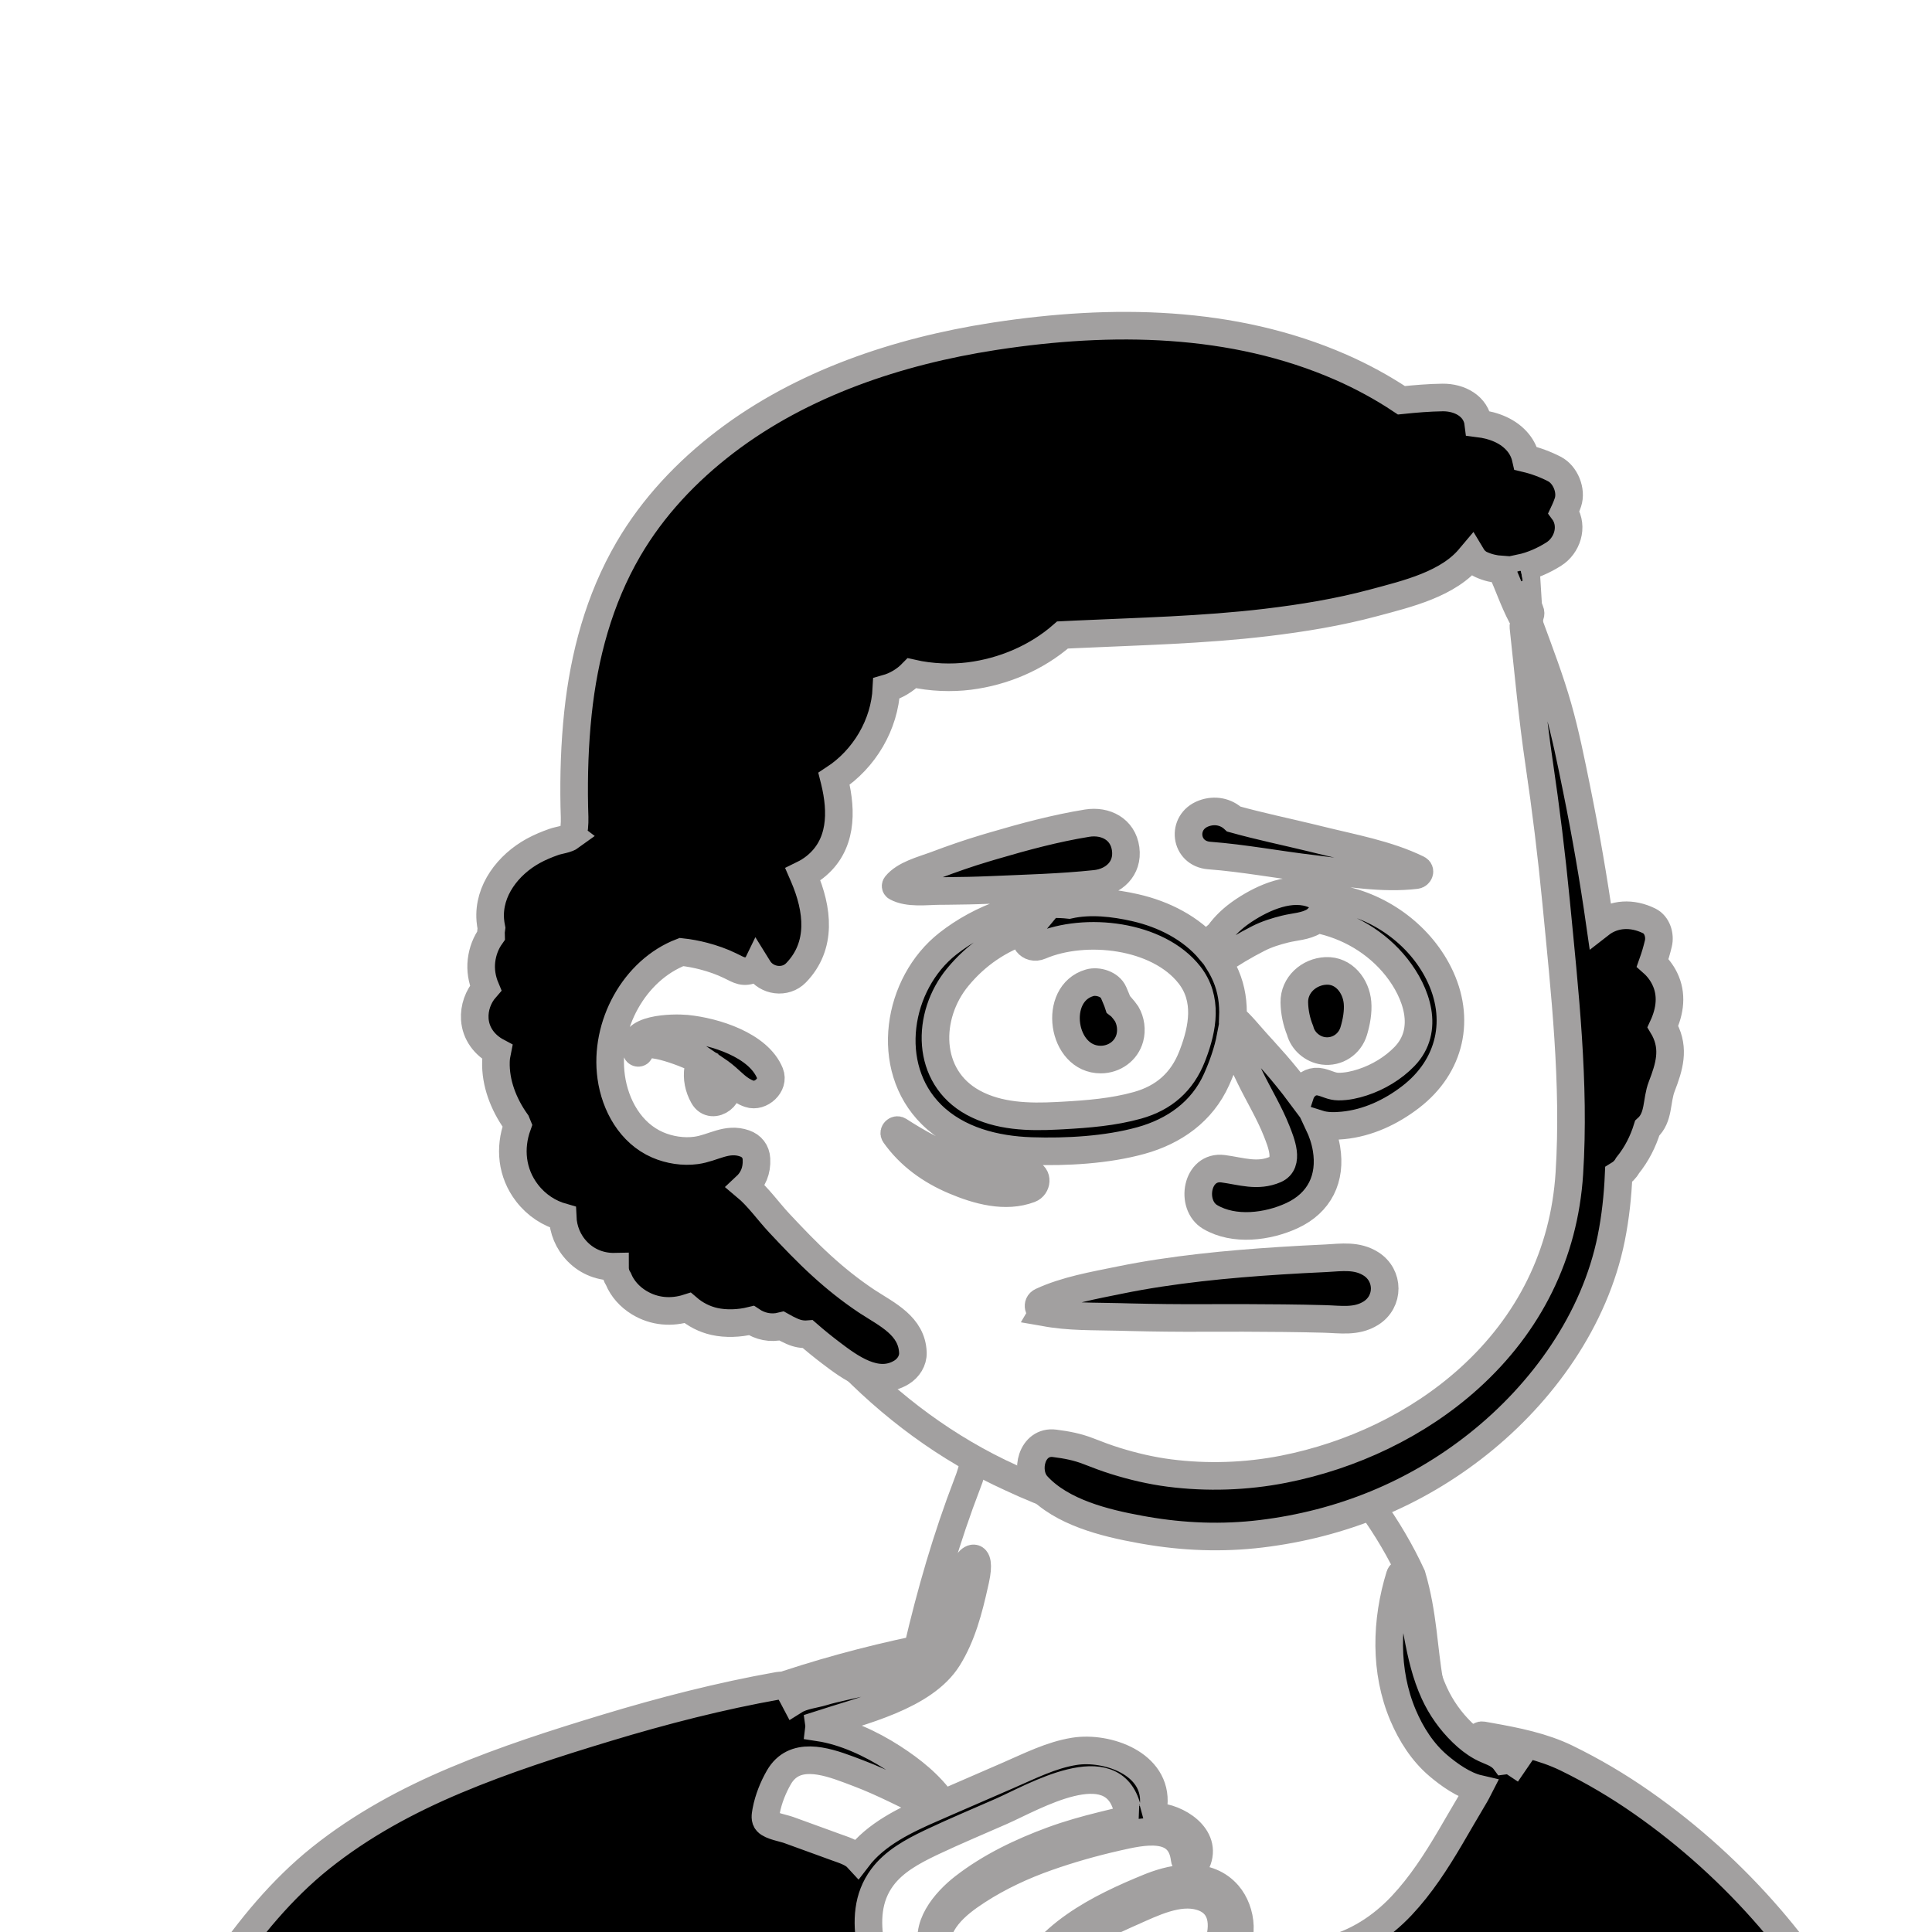 <svg id="avatar-svg" transform="translate(-40, 0)" width="380" height="380" class="path1" viewBox="0 0 700 700" fill="none" stroke="black" strokewidth="0.8" strokelinecap="round" strokelinejoin="round" xmlns="http://www.w3.org/2000/svg">
        <style>
          @media (prefers-reduced-motion){.path1{animation:none!important;stroke-dasharray:unset!important}}@media print{.path1{animation:none!important;stroke-dasharray:unset!important}}@keyframes grow{0%{stroke-dashoffset:1px;stroke-dasharray:0 1000px;opacity:0;fill-opacity:0}10%{opacity:1;fill-opacity:0}60%{stroke-dasharray:1000px 0;fill-opacity:1;stroke-opacity:0}to{stroke-dasharray:1000px 0;fill-opacity:1;stroke-opacity:0}}.path1 g g path{stroke-dashoffset:1px;stroke-dasharray:1000px 0;animation:grow 7s linear forwards;transform-origin:center;stroke:#a2a0a0;stroke-width:10px;animation-delay:0s}
        </style>
        <g>
          <g>
            <g transform="translate(0, 550)">
    <!-- Generator: Sketch 62 (91390) - https://sketch.com -->
    <title>body/mono/Killer</title>
    <desc>Created with Sketch.</desc>
    <g id="body/mono/Killer" stroke="none" stroke-width="1" fill="none" fill-rule="evenodd">
        <path d="M576.638,94.145 C551.876,71.124 559.826,48.919 551.55,20.868 C535.551,-13.839 502.544,-48.021 464.325,-55.425 C445.241,-66.601 420.296,-60.266 407.257,-42.741 C395.01,-39.496 394.605,-22.562 390.511,-12.544 C382.944,7.132 377.159,27.179 372.415,47.62 C224.999,78.31 111.93,178.682 88.357,330.917 C84.327,353.04 81.029,375.311 77.931,397.582 C76.116,416.768 66.506,447.214 86.261,459.629 C86.826,473.392 88.478,487.291 93.718,500.247 C95.73,513.157 97.356,526.152 101.608,538.597 C110.982,560.145 112.427,583.782 122.954,605.262 C130.31,621.108 141.109,633.829 154.464,644.91 C160.106,649.854 167.855,655.218 169.04,662.954 C168.686,674.614 177.533,691.467 191.506,685.991 C201.423,689.72 212.073,690.69 222.578,690.614 C400.599,682.918 578.993,682.267 757.02,690.872 C763.263,691.163 769.191,685.175 768.931,678.959 C766.094,611.193 759.085,543.62 748.058,476.696 C723.454,338.113 697.17,183.106 576.638,94.145 L576.638,94.145 Z" id="🎨-Background" fill="#FFFFFF"/>
        <path d="M386.179,25.294 L386.845,23.458 C390.876,12.318 395.815,11.488 393.435,22.288 L393.075,23.915 C391.014,33.156 388.548,42.705 383.496,50.788 C374.786,64.729 351.965,69.898 336.746,74.857 C336.795,75.208 336.795,75.559 336.755,75.889 C346.055,77.309 355.605,81.788 363.395,86.809 C370.525,91.418 376.965,96.588 381.765,103.458 L405.246,93.258 C412.996,89.898 420.805,85.898 429.225,84.548 C441.095,82.648 459.395,89.008 457.996,103.979 C457.815,105.998 456.545,107.498 454.986,108.238 C456.175,108.139 457.376,108.107 458.565,108.148 C466.505,108.418 477.725,115.448 473.576,124.718 C472.515,127.107 469.456,125.538 469.215,123.538 C467.645,110.389 454.055,113.479 444.626,115.628 C436.095,117.568 427.666,119.948 419.416,122.857 C410.595,125.968 402.065,129.928 394.195,135.018 C386.076,140.277 378.486,146.658 378.986,157.158 C379.005,157.378 378.656,157.488 378.555,157.277 C374.365,148.338 382.525,138.908 389.156,133.758 C398.755,126.309 409.996,120.948 421.355,116.768 C427.196,114.623 433.218,112.935 439.261,111.44 L440.656,111.098 C444.206,110.238 447.885,109.248 451.585,108.648 C450.218,108.313 449.024,107.321 448.494,105.527 L448.425,105.277 C443.085,84.128 414.465,101.139 402.876,106.248 C394.585,109.898 386.195,113.398 377.996,117.268 L376.94,117.772 C370.583,120.822 363.958,124.426 359.685,130.168 C348.725,144.868 358.565,164.718 362.025,180.238 C363.015,184.688 363.965,189.408 364.025,193.979 C364.074,197.72 362.926,201.248 361.998,204.848 L361.456,206.968 L361.456,206.968 C361.935,206.979 362.425,207.479 362.265,207.988 C358.376,220.688 351.795,232.729 345.385,244.309 C338.845,256.128 332.115,267.889 324.895,279.298 C299.215,319.878 269.815,358.188 237.565,393.758 C222.105,410.809 205.385,426.718 190.295,444.107 C183.275,452.198 176.706,460.678 171.225,469.918 C168.265,474.908 165.605,480.088 163.365,485.458 L162.923,486.521 C161.087,490.91 159.282,494.779 155.865,498.288 C154.166,500.038 150.765,499.298 150.225,496.798 C147.715,485.038 156.036,472.338 162.076,462.738 C168.595,452.378 176.215,442.718 184.315,433.548 C186.605,430.948 188.935,428.389 191.295,425.857 C180.736,428.758 169.615,429.527 158.855,431.428 C147.835,433.368 136.885,435.678 126.206,439.038 C116.395,442.118 107.055,446.188 98.126,451.288 C93.845,453.738 89.656,456.428 85.736,459.438 C85.365,459.718 85.005,460.018 84.645,460.309 C91.045,476.389 95.965,493.068 101.105,509.559 C104.614,520.833 108.045,532.136 111.452,543.447 L119.105,568.899 C124.626,587.248 129.225,607.208 138.956,623.899 C143.156,631.098 148.835,637.607 155.335,642.828 C158.486,645.368 161.916,647.298 165.475,649.168 C167.715,650.348 169.695,651.878 171.775,653.277 C173.145,651.716 175.221,650.749 177.77,651.157 L178.055,651.208 C186.105,652.788 194.406,649.938 201.565,646.418 C209.025,642.738 216.456,638.418 222.765,632.979 C235.175,622.268 245.465,608.918 255.496,596.038 C291.255,550.078 321.706,499.738 346.525,447.078 C359.135,420.298 370.906,393.068 381.965,365.607 C387.496,351.889 392.945,338.139 398.255,324.328 L398.956,322.482 C403.713,309.81 407.878,296.053 415.525,284.878 C415.585,284.777 415.666,284.698 415.755,284.639 C415.775,284.318 415.876,284.018 416.036,283.758 C418.406,279.968 422.945,278.857 426.876,277.098 C431.305,275.107 435.725,273.128 440.145,271.149 C443.626,269.588 448.725,268.268 451.335,265.309 C454.295,261.979 455.286,256.048 456.725,251.928 C459.986,242.618 463.515,233.418 467.045,224.208 C470.145,216.118 472.826,207.438 477.175,199.899 C480.889,193.467 486.195,190.076 492.329,186.371 L493.661,185.568 C496.224,184.005 498.958,182.133 499.975,179.208 C501.635,174.428 497.945,169.857 494.025,167.578 C485.315,162.527 474.885,168.357 467.246,172.809 C459.565,177.288 452.076,182.668 443.865,186.139 C443.685,186.208 443.555,185.938 443.685,185.818 C450.285,179.772 458.352,174.791 465.932,169.876 L467.815,168.648 C472.845,165.357 478.576,162.148 484.635,161.258 C483.376,160.838 483.765,159.208 484.965,159.059 C496.885,157.607 508.986,159.468 520.786,156.688 C531.315,154.208 540.505,148.258 547.865,140.428 C554.805,133.048 560.305,124.508 565.435,115.809 C568.416,110.748 571.326,105.648 574.345,100.607 C574.795,99.848 575.246,99.008 575.706,98.107 C570.305,96.857 564.805,92.838 561.135,89.718 C555.435,84.878 551.275,78.338 548.376,71.518 C541.576,55.508 542.115,37.198 547.206,20.818 C547.515,19.818 548.996,19.768 549.286,20.818 C553.195,34.848 553.545,50.059 559.685,63.438 C562.145,68.798 565.576,73.618 569.795,77.718 C571.935,79.788 574.095,81.527 576.715,82.968 C579.525,84.518 582.525,85.027 584.755,87.488 C584.885,87.628 585.005,87.768 585.115,87.918 C586.422,87.742 587.547,87.93 588.446,88.492 L588.635,88.618 L588.675,88.559 C584.645,85.809 580.595,83.088 576.305,80.688 C575.166,80.048 575.996,78.518 577.135,78.718 L579.958,79.217 C589.388,80.898 598.996,82.808 607.605,86.998 C617.156,91.658 626.275,97.038 634.975,103.128 C652.115,115.107 667.715,129.258 681.365,145.088 C706.545,174.298 724.345,209.418 735.355,246.238 C749.115,292.248 754.435,340.578 760.246,388.107 C763.023,410.86 765.515,433.654 767.729,456.474 L768.326,462.698 C769.435,474.438 770.635,486.158 771.765,497.868 C773.765,501.008 773.906,504.738 772.725,507.979 C773.595,517.468 774.376,526.968 774.996,536.498 C776.576,561.088 777.595,585.758 778.036,610.408 C778.475,635.408 777.565,660.368 777.275,685.368 C777.156,695.889 761.215,695.848 760.965,685.368 C760.326,657.748 758.345,630.118 756.935,602.518 C755.555,575.578 754.275,548.649 752.626,521.729 C752.465,519.168 752.315,516.598 752.175,514.038 C749.85,514.924 746.97,515.291 744.527,515.775 L743.925,515.899 C739.012,516.943 734.09,517.694 729.099,518.151 L727.483,518.287 C722.955,518.6 699.745,519.098 686.025,516.598 C687.115,534.208 688.215,551.818 689.425,569.418 C690.805,589.488 691.065,609.588 692.076,629.678 C692.585,639.718 693.195,649.688 694.475,659.668 C695.059,664.211 695.656,668.761 696.369,673.287 L696.736,675.548 C697.376,679.438 698.175,682.768 696.525,686.238 C697.965,690.688 695.725,696.298 689.826,695.848 C652.005,693.018 614.095,691.818 576.175,691.649 C510.708,691.339 445.278,693.961 379.839,695.761 L362.154,696.24 C300.858,697.917 239.259,699.707 178.246,692.928 C178.115,700.738 163.515,700.649 164.295,691.938 L164.487,689.838 C165.365,680.36 166.504,670.542 169.445,661.418 C167.005,661.488 164.555,661.389 162.255,660.628 C158.986,659.559 155.845,657.618 153.005,655.698 C146.685,651.438 141.345,646.188 136.736,640.128 C127.685,628.238 121.675,614.149 116.925,600.078 C111.875,585.082 107.254,569.913 102.936,554.692 L98.29,538.207 C92.391,517.241 86.599,495.956 83.085,474.438 C82.706,474.938 82.185,475.368 81.496,475.678 C62.695,484.078 46.615,466.848 43.435,449.428 C41.563,439.155 42,428.641 42.16,418.242 L42.175,417.128 C42.335,405.149 42.385,393.168 42.996,381.198 C45.015,341.178 54.345,302.399 68.855,265.118 C82.525,230.027 99.045,194.658 120.326,163.488 C130.435,148.688 142.095,134.468 156.145,123.218 C170.965,111.368 187.626,102.357 205.076,95.018 C222.906,87.518 241.395,81.588 259.906,75.988 C280.326,69.809 300.986,64.498 321.996,60.768 C323.525,60.498 325.025,60.948 325.876,62.348 C326.615,63.578 327.305,64.838 327.975,66.118 C330.845,64.318 335.255,63.878 338.126,62.998 C347.135,60.208 363.345,58.538 370.486,52.178 C378.628,44.932 382.542,35.27 386.179,25.294 Z M81.475,463.098 C80.206,464.258 78.935,465.418 77.626,466.508 C79.335,465.788 80.885,466.268 82.025,467.328 C81.826,465.918 81.645,464.508 81.475,463.098 Z M494.795,192.649 C492.855,193.848 490.935,195.048 489.185,196.488 C482.899,201.688 480.774,210.176 478.154,217.577 L477.986,218.048 C474.765,227.008 471.515,235.988 468.105,244.878 C467.036,247.668 466.036,250.658 464.965,253.668 C479.385,267.527 494.126,281.238 509.555,293.968 C537.795,317.258 568.565,337.488 601.265,353.968 C618.076,362.448 635.435,370.168 653.295,376.158 C659.746,378.318 666.315,380.218 672.986,381.628 L672.996,381.527 L672.996,381.527 C673.025,381.288 673.416,381.178 673.456,381.468 L673.496,381.738 L673.496,381.738 C676.355,382.328 679.236,382.828 682.126,383.218 C687.605,383.948 693.145,384.277 698.675,384.229 C702.105,384.198 705.505,383.777 708.885,383.948 C693.916,370.458 678.865,357.068 663.775,343.738 C635.175,318.458 606.416,293.378 577.605,268.338 C564.814,257.218 551.881,246.233 539.143,235.037 L526.877,224.203 C516.036,214.616 505.263,204.877 495.873,193.919 L494.795,192.649 Z M366.965,266.969 C366.095,265.899 367.416,264.538 368.486,265.449 C374.876,270.858 382.095,273.228 389.765,276.139 C391.555,276.818 391.416,279.668 389.296,279.639 C380.385,279.478 372.355,273.719 366.965,266.969 Z M456.486,133.768 L457.125,133.512 C466.135,129.979 477.825,128.223 484.916,136.419 C490.056,142.369 491.365,153.629 484.666,158.819 C483.056,160.069 479.645,158.999 480.666,156.489 C483.605,149.319 484.226,139.928 474.976,137.169 C466.952,134.773 457.567,139.446 450.261,142.696 L448.17,143.619 C433.92,149.945 419.767,157.611 411.036,171.008 C410.806,171.348 410.195,171.129 410.346,170.718 C417.315,151.419 438.656,141.028 456.486,133.768 Z M350.916,92.438 L347.452,91.128 C338.642,87.839 327.671,84.499 322.206,93.968 C320.158,97.507 318.396,101.888 317.634,105.964 L317.536,106.518 C317.326,107.777 317.055,109.128 317.956,110.098 C319.345,111.618 323.865,112.357 325.685,113.018 L337.13,117.174 L337.13,117.174 L342.845,119.258 C345.445,120.208 348.805,121.158 350.725,123.248 C357.445,114.428 368.135,109.408 378.225,104.998 C369.135,100.768 360.326,95.979 350.916,92.438 Z" id="🖍-Ink" fill="#000000"/>
    </g>
</g><g transform="translate(200, 50)">
    <!-- Generator: Sketch 62 (91390) - https://sketch.com -->
    <title>head/mono/Short 3</title>
    <desc>Created with Sketch.</desc>
    <g id="head/mono/Short-3" stroke="none" stroke-width="1" fill="none" fill-rule="evenodd">
        <path d="M418.424,337.603 C412.153,292.36 397.81,248.432 395.751,202.51 C394.526,182.859 393.301,163.207 392.077,143.554 C391.612,131.28 375.668,127.139 369.578,138.013 C355.735,122.661 330.947,124.922 312.036,125.388 C200.708,129.333 94.914,204.603 56.698,309.552 C55.779,312.054 56.057,314.717 57.096,317.1 C39.283,376.5 102.278,414.749 145.242,441.233 C162.671,459.651 183.158,474.953 206.291,485.433 C232.902,497.952 262.524,504.932 291.925,505.6 C298.379,505.748 302.256,500.53 302.722,495.129 C312.102,492.946 328.153,495.466 333.113,485.854 C389.68,461.285 426.537,399.013 418.424,337.603 L418.424,337.603 Z" id="🎨-Background" fill="#FFFFFF"/>
        <path d="M391.957,177.155 C391.796,175.688 393.914,175.643 394.351,176.831 C397.935,186.597 401.652,196.298 404.493,206.311 C407.231,215.963 409.202,225.833 411.2,235.661 C414.512,251.97 417.36,268.401 419.716,284.884 C424.75,280.952 431.336,280.594 437.536,283.654 C440.447,285.089 441.56,288.884 440.863,291.827 C440.303,294.19 439.618,296.539 438.796,298.841 C440.553,300.397 442.046,302.315 443.13,304.517 C445.985,310.317 445.065,316.404 442.503,321.938 C442.699,322.267 442.892,322.599 443.074,322.952 C446.781,330.151 444.798,336.598 442.089,343.622 C440.06,348.877 441.192,354.796 436.817,358.764 C435.296,363.649 433.014,368.193 429.692,372.298 C428.938,373.68 427.808,374.789 426.467,375.606 C426.13,383.317 425.317,391.002 423.786,398.62 C417.841,428.2 398.973,454.555 375.615,473.142 C352.76,491.332 325.916,502.202 296.952,505.714 C282.889,507.421 268.803,506.884 254.855,504.447 L253.117,504.137 C240.246,501.803 224.67,497.938 215.769,488.228 C211.089,483.123 213.826,471.885 222.101,472.945 C226.484,473.507 230.3,474.209 234.429,475.827 C237.648,477.089 240.873,478.305 244.178,479.336 C250.507,481.307 257.055,482.844 263.627,483.693 C277.32,485.462 291.55,484.995 305.087,482.325 C329.7,477.469 353.613,466.267 372.293,449.404 C394.005,429.8 406.733,404.43 408.606,375.168 C410.692,342.577 406.93,309.205 403.805,276.784 C402.18,259.92 400.118,243.089 397.634,226.328 C395.207,209.952 393.752,193.6 391.957,177.155 Z M199.799,71.92 L200.851,71.758 C242.651,65.397 286.631,65.848 325.921,83.098 C333.451,86.407 340.821,90.397 347.761,95.027 C352.732,94.508 357.732,94.087 362.642,94.018 C368.821,93.937 374.851,97.147 375.611,103.397 C381.401,104.117 386.732,106.247 390.142,110.508 C391.471,112.167 392.361,114.087 392.812,116.087 C396.371,116.928 399.861,118.217 403.171,119.917 C407.191,121.987 409.511,127.747 408.091,132.008 C407.763,132.975 407.39,133.918 406.973,134.84 L406.651,135.527 L406.841,135.787 C410.051,140.947 407.821,147.717 402.901,150.797 C399.211,153.107 395.091,154.947 390.851,155.837 C391.201,157.537 391.521,159.247 391.781,160.977 C391.881,161.678 390.982,162.178 390.581,161.487 C391.595,164.641 392.865,167.954 394.392,171.428 C395.291,173.477 392.411,175.297 391.312,173.227 C388.392,167.707 386.581,162.047 383.931,156.357 C381.482,156.197 379.041,155.637 376.691,154.567 C375.151,153.867 373.982,152.687 373.142,151.277 C373.091,151.337 373.062,151.407 373.011,151.477 C365.121,161.627 349.701,165.187 337.781,168.397 C324.982,171.848 311.881,173.977 298.732,175.547 C275.771,178.277 252.631,178.787 229.562,179.848 C228.034,179.917 226.509,179.994 224.983,180.068 C215.613,188.288 203.544,193.396 191.164,194.949 C184.891,195.735 177.471,195.535 170.437,193.933 C167.891,196.533 164.674,198.459 161.162,199.448 C160.53,212.547 153.226,224.949 142.184,232.178 L142.38,232.957 C145.124,244.142 145.088,256.369 135.252,264.143 C133.919,265.195 132.464,266.097 130.934,266.845 L131.27,267.618 C136.351,279.492 137.974,292.608 128.423,302.461 C124.551,306.455 117.752,305.509 114.848,300.925 L114.706,300.693 C114.545,300.42 114.371,300.158 114.204,299.89 C113.945,300.42 113.549,300.867 112.961,301.117 C109.331,302.678 107.881,301.527 104.571,299.917 C101.511,298.417 98.281,297.297 94.982,296.428 C92.291,295.727 89.611,295.227 86.911,294.937 C69.851,301.457 58.831,321.457 61.451,340.227 C62.871,350.447 68.482,360.567 78.261,364.807 C82.541,366.667 87.571,367.447 92.201,366.817 C98.471,365.967 103.291,362.018 109.781,364.277 C112.341,365.167 113.942,367.178 114.081,369.928 C114.312,374.247 112.781,377.487 110.201,379.887 C114.751,383.687 118.421,388.967 122.371,393.178 C127.312,398.447 132.321,403.717 137.661,408.577 C142.701,413.187 148.062,417.467 153.741,421.268 L154.338,421.661 C161.454,426.295 170.421,430.41 170.761,440.098 C170.871,443.018 169.101,445.697 166.701,447.187 C157.732,452.747 147.971,445.447 140.941,440.098 C138.111,437.947 135.361,435.717 132.711,433.407 C130.941,433.547 129.011,433.258 127.001,432.367 C125.711,431.807 124.451,431.147 123.211,430.447 C119.181,431.457 115.381,430.567 112.251,428.457 C107.741,429.567 102.961,429.697 98.901,428.807 C95.192,427.987 91.881,426.237 89.151,423.887 C83.451,425.707 77.121,425.367 71.501,421.917 C68.131,419.848 65.501,416.897 64.071,413.447 C63.343,412.308 62.877,410.978 62.842,409.513 L62.841,408.957 C57.941,409.067 53.031,407.387 49.241,403.508 C45.761,399.947 44.062,395.508 43.871,390.997 C38.941,389.598 34.431,386.726 31.001,382.297 C25.321,374.957 24.562,365.887 27.482,357.787 C27.291,357.357 27.121,356.917 26.971,356.477 C22.441,350.087 19.451,342.377 19.691,334.647 C19.721,333.447 19.881,332.268 20.121,331.098 C15.661,328.727 12.381,324.567 12.031,319.277 C11.761,315.127 13.251,311.067 15.941,307.997 C14.631,304.867 14.051,301.467 14.451,298.067 C14.861,294.577 16.091,291.547 17.892,289.018 C17.851,288.098 17.901,287.167 18.051,286.217 C17.871,285.287 17.721,284.327 17.642,283.348 C16.791,272.627 24.191,263.247 33.201,258.297 C35.571,256.997 38.131,255.937 40.691,255.037 C42.551,254.377 45.351,254.157 46.991,252.947 C46.921,252.897 47.601,252.018 47.721,251.547 C47.851,250.967 47.991,250.397 48.062,249.807 C48.331,247.327 48.131,244.777 48.081,242.287 C47.861,230.987 48.211,219.637 49.401,208.397 C51.611,187.557 57.062,167.167 67.681,148.957 C76.591,133.697 88.791,120.807 102.781,110.117 C130.647,88.834 165.421,77.262 199.799,71.92 Z M70.66,331.088 C67.033,322.37 84.11,322.283 88.625,322.698 L88.758,322.711 C98.921,323.722 114.81,328.61 118.968,338.865 C120.689,343.11 115.594,347.711 111.517,346.315 C107.526,344.949 105.288,342.015 102.085,339.448 C101.245,338.774 100.369,338.145 99.477,337.538 C99.947,339.034 100.699,340.416 101.742,341.448 L101.988,341.68 C106.906,346.098 98.111,353.041 94.847,347.19 C93.109,344.077 92.413,340.661 92.955,337.126 C93.116,336.083 93.396,335.129 93.803,334.219 C93.479,334.057 93.16,333.881 92.832,333.725 L92.246,333.453 C88.332,331.677 71.63,324.704 71.765,330.939 C71.78,331.629 70.885,331.63 70.66,331.088 Z" id="🖍-Ink" fill="#000000"/>
    </g>
</g><g transform="translate(320, 250)"><g>
    <!-- Generator: Sketch 62 (91390) - https://sketch.com -->
    <title>face/Fear</title>
    <desc>Created with Sketch.</desc>
    <g id="face/Fear" stroke="none" stroke-width="1" fill="none" fill-rule="evenodd">
        <path d="M199.723,205.925 L200.548,205.882 C206.179,205.562 211.647,204.739 216.677,207.894 C223.363,212.087 223.393,221.623 216.677,225.808 C211.393,229.103 205.651,228.021 199.723,227.867 C194.841,227.74 189.958,227.652 185.075,227.6 C175.316,227.498 165.563,227.474 155.803,227.523 C146.998,227.567 138.185,227.464 129.382,227.252 L125.61,227.154 C116.581,226.906 107.127,227.218 98.233,225.46 L97.851,225.394 L97.862,225.375 L97.862,225.375 C96.321,224.857 95.506,222.4 97.348,221.546 C106.173,217.455 116.262,215.74 125.739,213.794 C135.335,211.826 145.096,210.404 154.828,209.29 C164.547,208.18 174.337,207.396 184.1,206.773 C189.304,206.439 194.513,206.164 199.723,205.925 Z M170.189,80.204 L170.833,79.773 C177.901,75.106 188.058,70.612 196.202,74.155 C196.662,74.355 197.051,74.616 197.389,74.916 C199.388,74.955 201.4,75.121 203.418,75.425 C219.361,77.828 234.093,88.291 241.296,102.696 C249.483,119.069 245.594,136.323 231.107,147.459 C223.989,152.93 215.624,156.869 206.619,157.757 C203.675,158.047 200.555,158.104 197.729,157.212 C199.067,160.06 200.085,163.037 200.609,166.177 C202.402,176.927 198.138,185.791 188.125,190.433 C179.326,194.514 167.148,196.078 158.446,190.927 C151.09,186.575 153.499,172.167 163.178,173.458 C169.712,174.329 175.602,176.51 182.059,173.724 C187.322,171.455 184.129,163.796 182.543,159.767 C179.89,153.034 175.985,146.695 172.819,140.157 L172.234,138.929 C170.243,134.666 167.77,130.162 165.877,125.568 C164.835,130.964 162.966,136.259 160.764,141.161 C155.538,152.793 145.422,159.91 133.369,163.243 C120.977,166.668 106.434,167.463 93.658,167.042 C80.664,166.615 66.984,163.21 57.477,153.792 C40.061,136.539 45.063,106.353 63.39,91.932 C75.245,82.603 91.949,76.21 107.289,77.866 C114.973,76.137 123.567,77.119 131.255,78.861 C141.657,81.218 151.588,86.263 158.388,94.298 C158.892,93.034 159.474,91.823 160.14,90.667 C159.84,90.529 159.654,90.085 159.95,89.819 C160.492,89.332 161.049,88.865 161.606,88.397 C163.821,85.291 166.682,82.586 170.189,80.204 Z M44.171,161.066 C43.545,160.178 44.769,159.026 45.647,159.591 C52.841,164.23 60.372,168.447 68.621,170.905 C76.679,173.306 85.056,173.058 93.15,175.11 C96.192,175.881 95.709,179.836 93.15,180.805 C84.242,184.181 74.191,181.348 65.728,177.765 C57.142,174.131 49.584,168.726 44.171,161.066 Z M92.453,86.96 L92.668,86.701 L92.668,86.701 L92.145,86.875 L92.145,86.875 C82.063,90.269 73.761,95.865 67.013,104.034 C55.513,117.955 55.376,140.09 72.572,149.498 C81.843,154.569 92.787,154.808 103.081,154.271 L105.163,154.16 C114.2,153.661 123.422,152.922 132.142,150.478 C141.653,147.812 148.261,142.064 151.9,132.801 L152.203,132.02 C155.832,122.486 157.723,111.883 150.983,103.253 C139.567,88.636 113.188,85.716 96.884,92.703 C92.979,94.376 89.845,90.293 92.453,86.96 Z M197.085,83.038 C196.814,83.302 196.524,83.543 196.202,83.738 C192.929,85.701 189.248,85.721 185.62,86.621 C182.278,87.45 179.007,88.462 175.931,90.027 C171.099,92.482 166.116,95.419 161.548,98.622 C162.527,100.186 163.403,101.837 164.154,103.585 C166.228,108.416 166.927,113.503 166.709,118.611 C169.892,121.365 172.553,124.79 175.37,127.885 L177.855,130.618 C180.753,133.815 183.632,137.048 186.328,140.403 C187.931,142.397 189.558,144.439 191.121,146.541 C191.326,145.914 191.615,145.3 192.02,144.717 C193.543,142.521 195.894,141.412 198.581,142.047 C200.933,142.605 202.505,143.669 204.962,143.685 C207.971,143.705 210.871,143.057 213.719,142.128 C219.317,140.302 224.803,137.021 228.897,132.771 C238.137,123.176 233.262,109.655 226.054,100.515 C218.753,91.256 208.268,85.244 197.085,83.038 Z M114.793,106.084 C117.759,105.228 122.172,106.578 123.477,109.618 L124.413,111.831 C124.384,111.765 124.361,111.714 124.334,111.654 C124.665,112.438 124.982,113.195 125.236,113.999 L126.113,114.679 L126.113,114.679 C126.862,115.51 127.555,116.387 128.191,117.312 C129.695,119.882 130.131,123.173 129.361,126.053 C128.09,130.812 123.72,133.867 118.872,133.897 C104.681,133.98 101.203,110.008 114.793,106.084 Z M200.403,101.777 C206.96,101.484 211.327,107.275 211.85,113.224 C212.148,116.61 211.463,120.312 210.492,123.55 C209.044,128.381 204.44,131.408 199.476,130.742 C195.525,130.211 192.035,127.207 191.05,123.346 C189.752,120.162 189.019,116.659 188.956,113.224 C188.836,106.81 194.296,102.05 200.403,101.777 Z M113.875,48.247 C120.525,47.175 126.878,50.407 127.845,57.554 C128.819,64.763 123.51,69.527 116.851,70.235 C104.297,71.569 91.479,71.886 78.865,72.437 C73.604,72.666 68.336,72.764 63.07,72.81 L60.437,72.829 C55.539,72.858 49.152,73.825 44.726,71.414 C44.438,71.258 44.449,70.903 44.632,70.679 C47.742,66.85 54.173,65.218 58.77,63.531 L59.159,63.386 C64.978,61.191 70.862,59.136 76.824,57.357 L79.854,56.459 C90.992,53.178 102.454,50.092 113.875,48.247 Z M156.088,44.741 C160.198,43.196 164.254,44.159 167.049,46.772 C176.396,49.374 186.016,51.368 195.424,53.647 L197.984,54.276 C209.778,57.219 222.738,59.487 233.706,64.882 C234.87,65.455 234.138,66.941 233.114,67.066 C220.896,68.55 207.733,66.191 195.586,64.771 C183.141,63.316 170.633,60.916 158.151,59.976 C149.192,59.301 147.89,47.824 156.088,44.741 Z" id="🖍-Ink" fill="#000000"/>
    </g>
</g></g><g transform="translate(210, 310)"><g>
    <!-- Generator: Sketch 62 (91390) - https://sketch.com -->
    <title>accessories/* None</title>
    <desc>Created with Sketch.</desc>
    <g id="accessories/*-None" stroke="none" stroke-width="1" fill="none" fill-rule="evenodd"/>
</g></g>
          </g>
        </g>
      </svg>